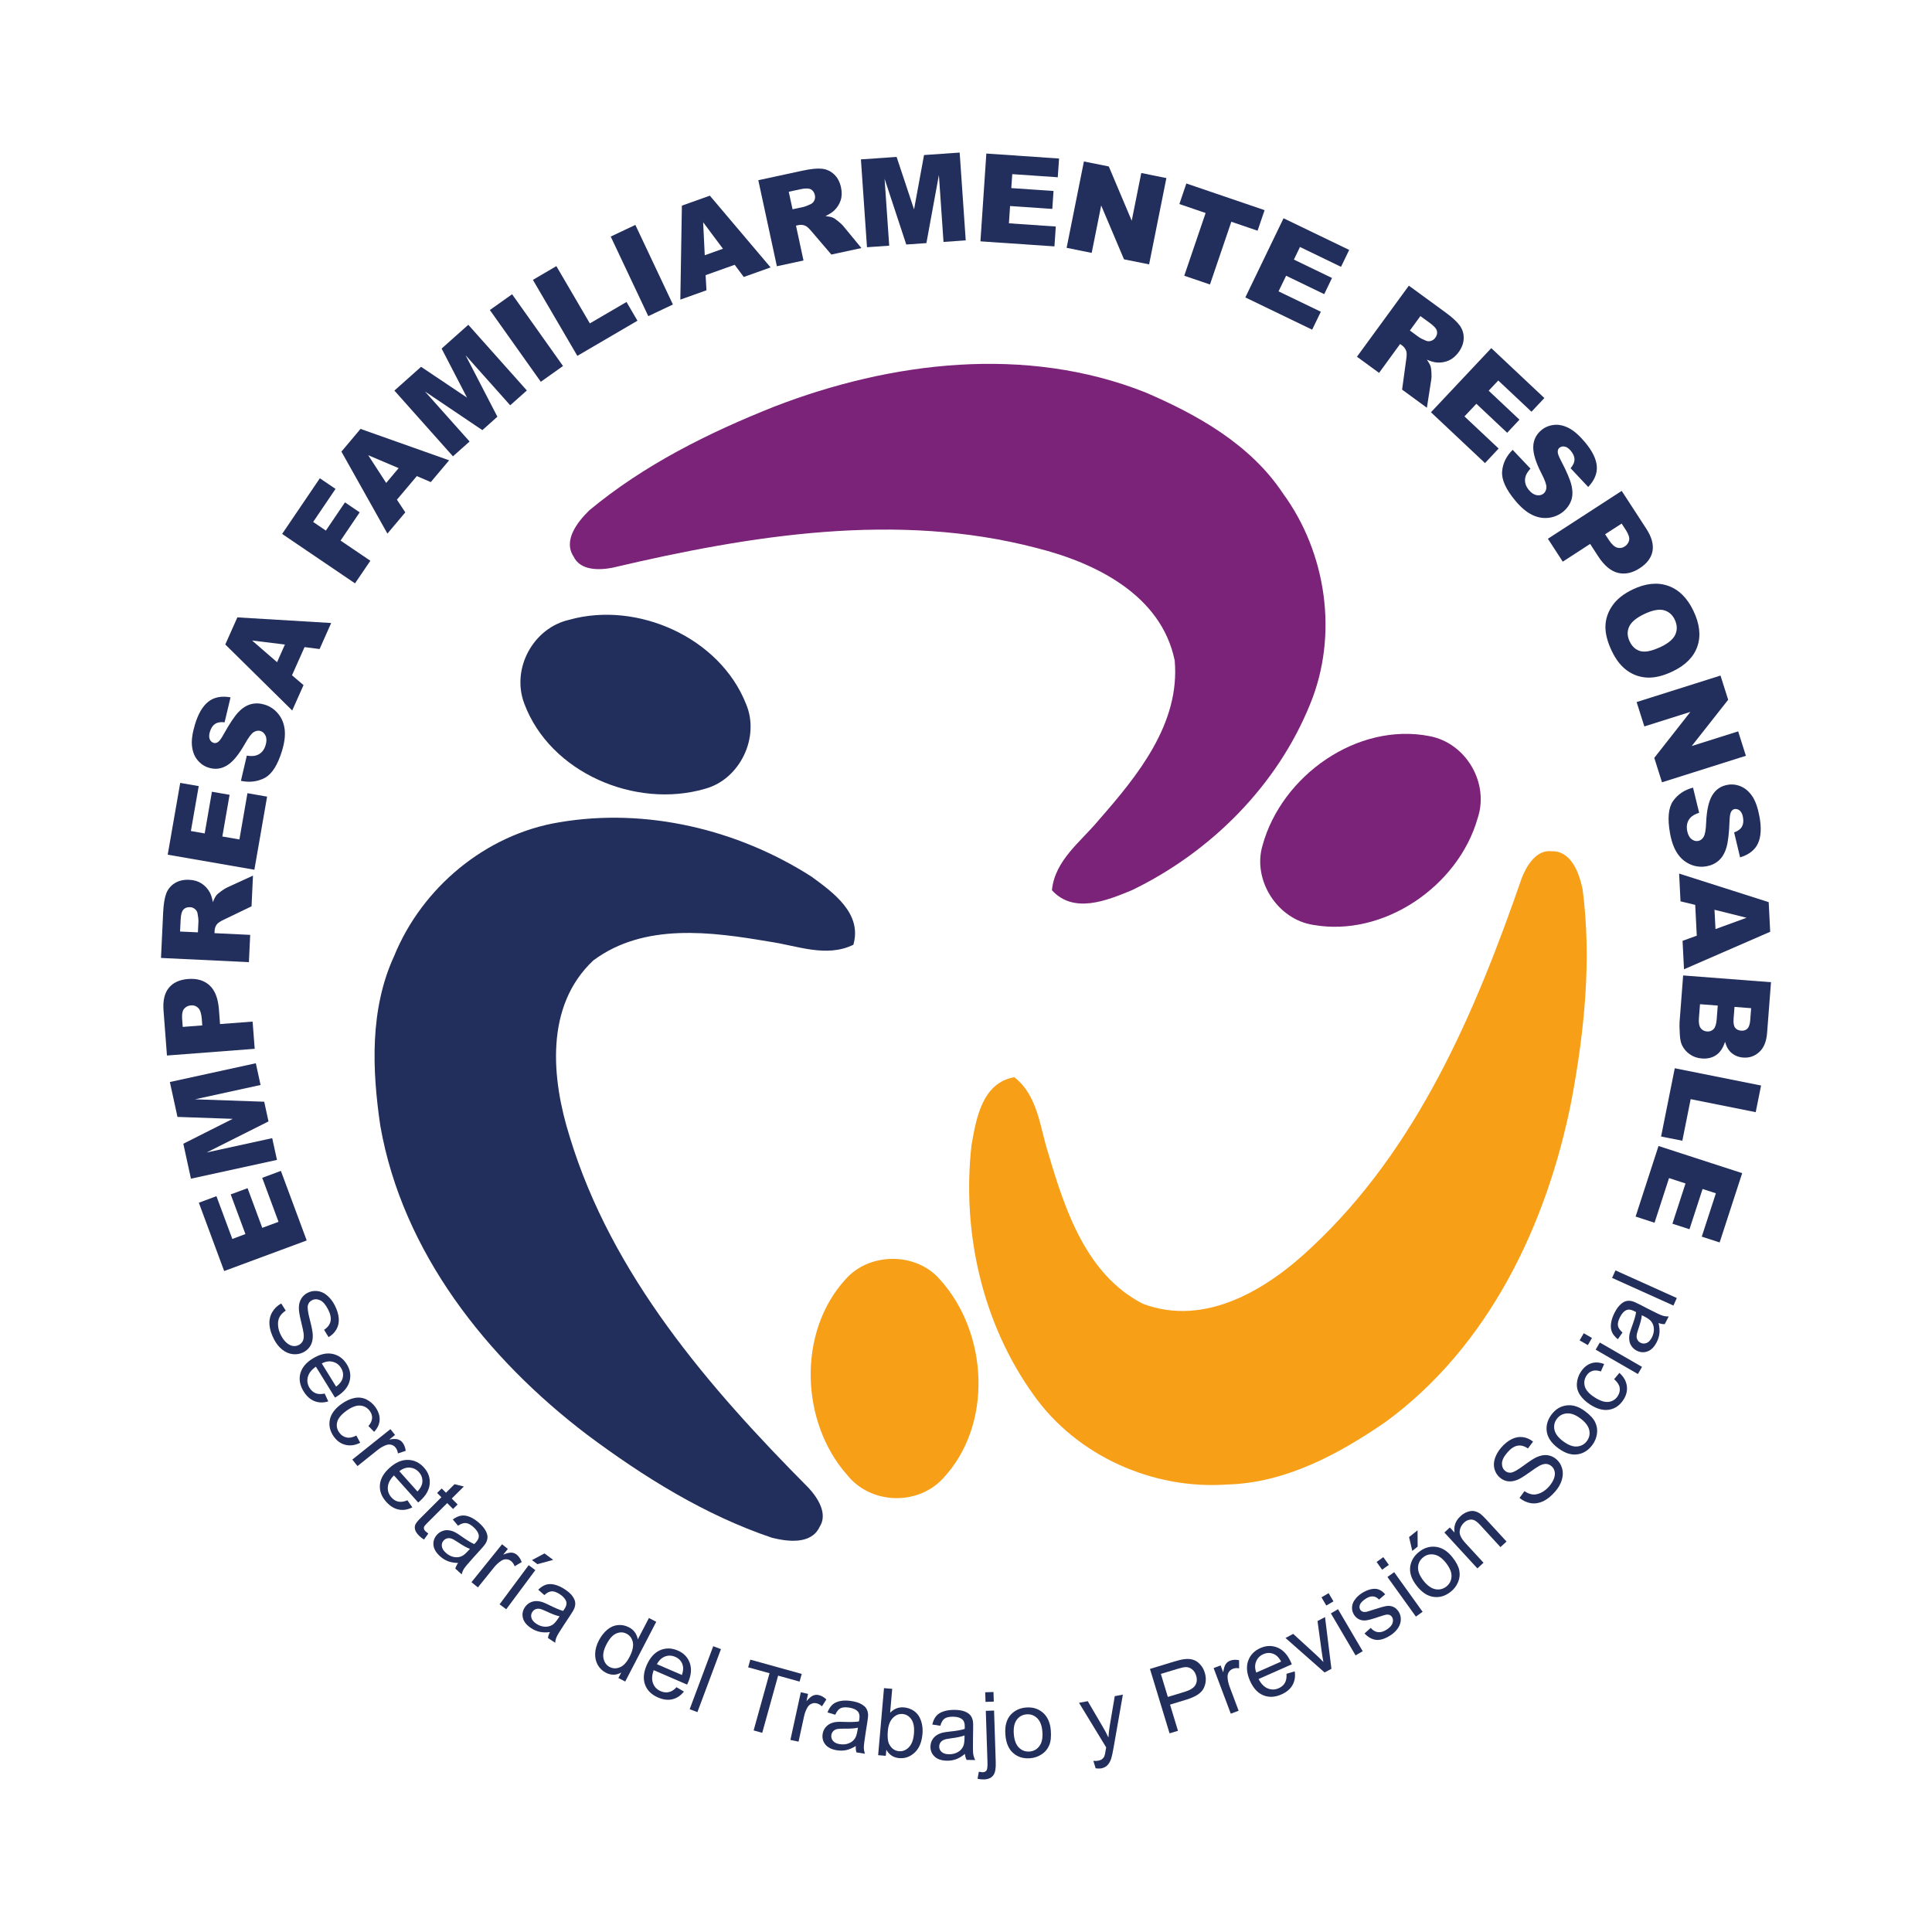 <?xml version="1.0" encoding="utf-8"?>
<!-- Generator: Adobe Illustrator 23.0.0, SVG Export Plug-In . SVG Version: 6.00 Build 0)  -->
<svg version="1.1" id="Capa_2" xmlns="http://www.w3.org/2000/svg" xmlns:xlink="http://www.w3.org/1999/xlink" x="0px" y="0px"
	 viewBox="0 0 360 360" style="enable-background:new 0 0 360 360;" xml:space="preserve">
<style type="text/css">
	.st0{fill:#222E5B;}
	.st1{fill:#7B2279;}
	.st2{fill:#F69F17;}
</style>
<g>
	<g>
		<g>
			<path class="st0" d="M106.1,115.48c12.61-3.53,28.03,3.29,32.92,15.71c2.63,6.22-1.17,14.07-7.69,15.8
				c-12.91,3.76-28.82-2.98-33.63-15.87C95.22,124.63,99.33,117,106.1,115.48z"/>
			<g>
				<path class="st0" d="M104.23,153.22c16.16-2.75,33.2,1.32,46.94,10.1c4.1,2.98,9.53,6.9,7.84,12.72
					c-5.05,2.47-10.5,0.15-15.66-0.58c-10.86-1.85-23.31-3.54-32.78,3.49c-9.08,8.5-7.82,22.06-4.41,32.88
					c7.82,25.73,25.88,46.67,44.51,65.42c1.71,1.85,3.64,4.82,2.05,7.26c-1.54,3.33-5.95,2.76-8.87,2.03
					c-12.54-4.23-23.93-11.35-34.49-19.23c-18.63-14.19-34.35-33.95-38.49-57.51c-1.55-10.5-1.98-21.77,2.57-31.65
					C78.64,165.38,90.52,155.46,104.23,153.22z"/>
			</g>
		</g>
		<g>
			<path class="st1" d="M275.32,152.52c-3.6,12.59-17.48,22.15-30.62,19.82c-6.68-1.02-11.37-8.37-9.44-14.83
				c3.56-12.96,17.63-22.99,31.13-20.34C273.22,138.47,277.56,145.96,275.32,152.52z"/>
			<path class="st1" d="M244.14,131.16c-6.12,15.2-18.51,27.59-33.19,34.7c-4.68,1.93-10.87,4.5-14.94,0.02
				c0.55-5.6,5.37-9.02,8.69-13.03c7.26-8.29,15.22-18,14.19-29.76c-2.49-12.19-14.7-18.21-25.7-20.97
				c-26.02-6.82-53.32-2.39-79.04,3.66c-2.47,0.49-6.01,0.57-7.26-2.06c-2.03-3.05,0.77-6.52,2.91-8.62
				c10.18-8.47,22.2-14.45,34.44-19.32c21.84-8.45,46.91-11.48,69.15-2.68c9.75,4.18,19.59,9.71,25.62,18.77
				C247.19,103,249.41,118.32,244.14,131.16z"/>
		</g>
		<g>
			<path class="st2" d="M157.9,274.89c-8.72-9.77-9.38-26.61-0.38-36.47c4.43-5.1,13.15-5.14,17.58-0.05
				c9.06,9.94,10.01,27.19,0.55,37.18C170.9,280.62,162.25,280.29,157.9,274.89z"/>
			<path class="st2" d="M192.62,259.96c-9.58-13.3-13.43-30.39-11.59-46.6c0.87-4.99,2-11.59,7.97-12.64
				c4.44,3.45,4.75,9.36,6.37,14.31c3.12,10.56,7.08,22.49,17.56,27.9c11.63,4.41,23.24-2.69,31.46-10.51
				c19.67-18.34,30.52-43.79,39.15-68.76c0.9-2.35,2.73-5.39,5.62-5.04c3.67-0.08,5.1,4.13,5.73,7.06
				c1.72,13.13,0.35,26.48-2.08,39.44c-4.54,22.98-15.37,45.78-34.69,59.88c-8.74,6.01-18.68,11.36-29.55,11.62
				C214.79,277.58,200.66,271.28,192.62,259.96z"/>
		</g>
	</g>
	<g>
		<g>
			<path class="st0" d="M41.77,236.84l-4.72-12.73l3.28-1.22l2.96,7.97l2.44-0.91l-2.74-7.39l3.14-1.16l2.74,7.39l3.03-1.12
				l-3.04-8.2l3.48-1.29l4.81,12.96L41.77,236.84z"/>
			<path class="st0" d="M35.58,219.63l-1.42-6.51l9.2-4.64l-10.29-0.36l-1.42-6.5l16.02-3.5l0.88,4.05l-12.22,2.67l12.9,0.45
				l0.8,3.67l-11.53,5.79l12.22-2.67l0.89,4.05L35.58,219.63z"/>
			<path class="st0" d="M31.11,196.68l-0.64-8.4c-0.14-1.83,0.19-3.23,0.99-4.21c0.8-0.98,2-1.53,3.61-1.65
				c1.65-0.13,2.98,0.27,3.98,1.19c1,0.92,1.58,2.4,1.74,4.44l0.21,2.77l6.07-0.46l0.39,5.07L31.11,196.68z M37.69,191.07
				l-0.09-1.24c-0.08-0.97-0.3-1.65-0.66-2.01c-0.37-0.37-0.82-0.53-1.34-0.49c-0.51,0.04-0.93,0.24-1.27,0.61
				c-0.33,0.37-0.46,1.03-0.39,1.97l0.11,1.44L37.69,191.07z"/>
			<path class="st0" d="M46.38,179.28L30,178.5l0.4-8.43c0.07-1.56,0.27-2.75,0.57-3.57c0.31-0.81,0.84-1.46,1.59-1.93
				c0.75-0.47,1.65-0.68,2.69-0.63c0.91,0.04,1.68,0.27,2.32,0.69c0.64,0.42,1.15,0.98,1.53,1.67c0.24,0.44,0.43,1.05,0.56,1.81
				c0.23-0.59,0.45-1.02,0.67-1.29c0.14-0.18,0.44-0.44,0.9-0.77c0.46-0.33,0.81-0.55,1.05-0.66l4.86-2.23l-0.27,5.72l-5.13,2.47
				c-0.66,0.31-1.1,0.6-1.31,0.86c-0.27,0.35-0.42,0.76-0.44,1.22l-0.02,0.45l6.65,0.32L46.38,179.28z M36.88,173.73l0.1-2.13
				c0.01-0.23-0.04-0.68-0.16-1.35c-0.05-0.34-0.21-0.62-0.48-0.85c-0.27-0.23-0.58-0.35-0.93-0.36c-0.53-0.02-0.94,0.12-1.24,0.45
				c-0.3,0.32-0.47,0.94-0.51,1.87l-0.11,2.22L36.88,173.73z"/>
			<path class="st0" d="M31.25,159.26l2.33-13.38l3.45,0.6l-1.46,8.37l2.57,0.45l1.35-7.77l3.29,0.57l-1.35,7.77l3.18,0.55l1.5-8.62
				l3.66,0.64l-2.37,13.62L31.25,159.26z"/>
			<path class="st0" d="M44.89,145.5l1.1-4.7c0.78,0.13,1.41,0.1,1.9-0.09c0.79-0.31,1.32-0.92,1.6-1.85c0.21-0.69,0.21-1.27,0-1.75
				c-0.21-0.47-0.53-0.77-0.96-0.9c-0.41-0.12-0.83-0.05-1.25,0.21c-0.43,0.26-0.98,1-1.66,2.21c-1.12,1.98-2.21,3.31-3.28,3.97
				c-1.07,0.67-2.22,0.83-3.44,0.45c-0.81-0.24-1.5-0.71-2.07-1.39c-0.58-0.68-0.93-1.56-1.05-2.62c-0.13-1.06,0.06-2.41,0.55-4.05
				c0.61-2.01,1.44-3.42,2.5-4.25c1.06-0.83,2.44-1.1,4.13-0.8l-1.11,4.65c-0.74-0.09-1.33,0.01-1.77,0.3
				c-0.44,0.29-0.76,0.78-0.97,1.47c-0.17,0.56-0.18,1.02-0.03,1.38c0.15,0.36,0.4,0.59,0.74,0.69c0.25,0.08,0.51,0.03,0.78-0.15
				c0.28-0.17,0.63-0.65,1.07-1.45c1.1-1.98,2.02-3.36,2.76-4.14c0.75-0.78,1.53-1.27,2.34-1.48c0.82-0.21,1.66-0.18,2.51,0.08
				c1.01,0.3,1.85,0.86,2.53,1.68c0.68,0.81,1.09,1.79,1.23,2.92c0.14,1.13-0.02,2.46-0.48,3.98c-0.81,2.67-1.88,4.36-3.22,5.08
				C48,145.65,46.52,145.84,44.89,145.5z"/>
			<path class="st0" d="M56.75,120.58l-2.34,5.25l2.15,1.83l-2.11,4.73l-12.47-12.3l2.25-5.05l17.48,1.05l-2.16,4.85L56.75,120.58z
				 M53.09,120.1l-6.12-0.75l4.66,4.04L53.09,120.1z"/>
			<path class="st0" d="M52.57,99.49l7.03-10.37l2.92,1.98l-4.17,6.16l2.37,1.61l3.56-5.26l2.74,1.86l-3.56,5.26l5.55,3.76
				l-2.86,4.21L52.57,99.49z"/>
			<path class="st0" d="M77.67,88.71l-3.71,4.4l1.56,2.36l-3.33,3.96l-8.57-15.28l3.56-4.23l16.51,5.85l-3.42,4.06L77.67,88.71z
				 M74.28,87.23l-5.67-2.41l3.35,5.17L74.28,87.23z"/>
			<path class="st0" d="M73.49,72.78l4.97-4.43l8.56,5.74l-4.73-9.14l4.97-4.43l10.91,12.24l-3.1,2.76l-8.32-9.33l5.93,11.46
				l-2.8,2.5l-10.7-7.21l8.32,9.33l-3.1,2.76L73.49,72.78z"/>
			<path class="st0" d="M91.28,57.77l4.14-2.94l9.49,13.37l-4.14,2.94L91.28,57.77z"/>
			<path class="st0" d="M99.3,52.15l4.37-2.56l6.24,10.67l6.83-3.99l2.04,3.49l-11.2,6.55L99.3,52.15z"/>
			<path class="st0" d="M113.8,44.08l4.59-2.17l7,14.83l-4.59,2.17L113.8,44.08z"/>
			<path class="st0" d="M136.9,49.34l-5.42,1.93l0.16,2.82l-4.87,1.74l0.29-17.51l5.21-1.86l11.32,13.37l-5,1.78L136.9,49.34z
				 M134.71,46.35l-3.69-4.94l0.3,6.15L134.71,46.35z"/>
			<path class="st0" d="M144.76,49.61l-3.46-16.03l8.25-1.78c1.53-0.33,2.73-0.45,3.59-0.36c0.87,0.09,1.62,0.43,2.27,1.04
				c0.65,0.6,1.08,1.42,1.3,2.44c0.19,0.89,0.17,1.7-0.07,2.42c-0.24,0.73-0.65,1.36-1.23,1.91c-0.37,0.35-0.9,0.68-1.6,1.01
				c0.63,0.07,1.1,0.17,1.42,0.31c0.21,0.09,0.53,0.32,0.97,0.67c0.44,0.36,0.74,0.64,0.91,0.85l3.4,4.13l-5.6,1.21l-3.7-4.33
				c-0.47-0.56-0.86-0.91-1.16-1.04c-0.41-0.17-0.84-0.21-1.29-0.11l-0.44,0.09l1.4,6.5L144.76,49.61z M147.68,39l2.09-0.45
				c0.23-0.05,0.65-0.22,1.26-0.5c0.31-0.14,0.55-0.36,0.7-0.68c0.15-0.31,0.19-0.65,0.11-1c-0.11-0.52-0.36-0.88-0.75-1.09
				c-0.39-0.21-1.03-0.21-1.94-0.02l-2.18,0.47L147.68,39z"/>
			<path class="st0" d="M160.42,29.7l6.65-0.46l3.25,9.78l1.86-10.13l6.64-0.46l1.13,16.36l-4.14,0.29l-0.86-12.47l-2.33,12.69
				l-3.75,0.26l-4.04-12.25l0.86,12.47l-4.14,0.29L160.42,29.7z"/>
			<path class="st0" d="M183.79,28.61l13.55,0.93l-0.24,3.49l-8.48-0.58l-0.18,2.6l7.87,0.54l-0.23,3.34l-7.87-0.54L188,41.61
				l8.73,0.6l-0.25,3.7l-13.79-0.94L183.79,28.61z"/>
			<path class="st0" d="M201.97,30.09l4.64,0.93l4.27,10.11l1.78-8.89l4.68,0.94l-3.22,16.08l-4.68-0.94l-4.25-10.03l-1.77,8.83
				l-4.67-0.94L201.97,30.09z"/>
			<path class="st0" d="M221.06,34.19l14.58,4.97l-1.31,3.83l-4.89-1.67l-3.98,11.69l-4.79-1.63l3.98-11.69l-4.89-1.67L221.06,34.19
				z"/>
			<path class="st0" d="M239.17,40.67l12.23,5.9l-1.52,3.15l-7.65-3.7l-1.13,2.35l7.1,3.43l-1.45,3.01l-7.1-3.43l-1.41,2.91
				l7.88,3.8l-1.62,3.34l-12.45-6.01L239.17,40.67z"/>
			<path class="st0" d="M252.85,66.47l9.67-13.24l6.82,4.98c1.26,0.92,2.15,1.74,2.66,2.44c0.51,0.71,0.76,1.5,0.74,2.39
				c-0.02,0.89-0.34,1.75-0.95,2.59c-0.54,0.73-1.16,1.25-1.86,1.56c-0.7,0.3-1.45,0.42-2.24,0.35c-0.5-0.04-1.11-0.22-1.82-0.52
				c0.37,0.52,0.6,0.94,0.71,1.27c0.07,0.22,0.12,0.61,0.15,1.17c0.03,0.56,0.02,0.98-0.03,1.24l-0.82,5.28l-4.62-3.38l0.77-5.64
				c0.11-0.73,0.11-1.25,0-1.56c-0.15-0.42-0.41-0.77-0.78-1.04l-0.36-0.26l-3.92,5.38L252.85,66.47z M262.71,61.59l1.72,1.26
				c0.19,0.14,0.59,0.34,1.22,0.61c0.31,0.14,0.63,0.17,0.97,0.07c0.33-0.1,0.61-0.29,0.82-0.58c0.31-0.43,0.42-0.85,0.31-1.28
				c-0.1-0.43-0.53-0.91-1.28-1.46l-1.8-1.31L262.71,61.59z"/>
			<path class="st0" d="M277.88,64.87l9.89,9.3l-2.4,2.55l-6.19-5.82l-1.79,1.9l5.74,5.4l-2.29,2.44l-5.74-5.4l-2.22,2.35l6.37,5.99
				l-2.54,2.71l-10.07-9.47L277.88,64.87z"/>
			<path class="st0" d="M281.86,83.82l3.32,3.5c-0.53,0.58-0.86,1.13-0.96,1.64c-0.17,0.83,0.05,1.61,0.67,2.35
				c0.46,0.56,0.95,0.87,1.46,0.96c0.51,0.08,0.94-0.02,1.28-0.31c0.33-0.27,0.5-0.66,0.52-1.16c0.02-0.5-0.29-1.37-0.93-2.6
				c-1.04-2.03-1.55-3.67-1.52-4.92c0.02-1.26,0.53-2.31,1.51-3.13c0.65-0.54,1.41-0.86,2.3-0.97c0.89-0.11,1.81,0.08,2.77,0.56
				c0.96,0.48,1.98,1.37,3.08,2.68c1.34,1.61,2.07,3.08,2.18,4.43c0.11,1.34-0.42,2.64-1.6,3.89l-3.28-3.49
				c0.48-0.57,0.73-1.12,0.72-1.65c0-0.53-0.23-1.06-0.69-1.61c-0.38-0.45-0.76-0.71-1.14-0.78c-0.38-0.07-0.71,0.01-0.99,0.24
				c-0.2,0.17-0.3,0.41-0.3,0.74c-0.01,0.32,0.2,0.89,0.63,1.69c1.05,2,1.7,3.53,1.94,4.58c0.24,1.05,0.22,1.97-0.05,2.77
				c-0.28,0.8-0.76,1.48-1.44,2.06c-0.81,0.67-1.74,1.07-2.79,1.2c-1.05,0.12-2.09-0.07-3.11-0.58c-1.02-0.51-2.04-1.37-3.06-2.59
				c-1.79-2.14-2.61-3.97-2.48-5.48C280.02,86.33,280.68,84.99,281.86,83.82z"/>
			<path class="st0" d="M302.18,91.47l4.59,7.06c1,1.54,1.38,2.93,1.15,4.17c-0.23,1.24-1.03,2.3-2.38,3.18
				c-1.39,0.9-2.74,1.19-4.07,0.86c-1.32-0.33-2.54-1.35-3.66-3.06l-1.51-2.33l-5.1,3.31l-2.77-4.27L302.18,91.47z M299.09,99.55
				l0.68,1.04c0.53,0.82,1.05,1.3,1.55,1.45c0.5,0.15,0.97,0.08,1.42-0.21c0.43-0.28,0.7-0.66,0.82-1.14
				c0.11-0.48-0.09-1.12-0.6-1.92l-0.79-1.21L299.09,99.55z"/>
			<path class="st0" d="M304.22,109.84c2.41-1.15,4.62-1.38,6.61-0.68c1.99,0.7,3.56,2.25,4.71,4.65c1.18,2.46,1.42,4.67,0.74,6.64
				c-0.68,1.96-2.22,3.52-4.6,4.65c-1.73,0.83-3.29,1.21-4.67,1.16c-1.39-0.05-2.65-0.48-3.79-1.29c-1.14-0.81-2.11-2.03-2.89-3.67
				c-0.8-1.67-1.19-3.18-1.18-4.52c0.01-1.35,0.42-2.64,1.25-3.87C301.21,111.7,302.49,110.67,304.22,109.84z M306.38,114.42
				c-1.49,0.71-2.43,1.5-2.82,2.37c-0.39,0.87-0.35,1.78,0.1,2.73c0.47,0.98,1.15,1.59,2.05,1.82c0.9,0.23,2.17-0.05,3.83-0.84
				c1.39-0.67,2.27-1.43,2.65-2.3c0.37-0.87,0.33-1.78-0.13-2.75c-0.44-0.92-1.12-1.5-2.04-1.75
				C309.1,113.47,307.89,113.7,306.38,114.42z"/>
			<path class="st0" d="M320.59,125.88l1.43,4.51l-6.79,8.62l8.65-2.73l1.44,4.55l-15.63,4.94l-1.44-4.55l6.73-8.57l-8.58,2.71
				l-1.44-4.54L320.59,125.88z"/>
			<path class="st0" d="M315.47,146.76l1.14,4.69c-0.75,0.24-1.3,0.55-1.65,0.94c-0.56,0.63-0.76,1.42-0.59,2.38
				c0.13,0.71,0.39,1.23,0.79,1.56c0.4,0.33,0.82,0.45,1.26,0.37c0.42-0.07,0.76-0.32,1.02-0.75c0.27-0.43,0.43-1.33,0.48-2.72
				c0.1-2.27,0.48-3.95,1.13-5.03c0.65-1.08,1.6-1.74,2.87-1.96c0.83-0.15,1.66-0.05,2.48,0.3c0.82,0.35,1.53,0.97,2.13,1.86
				c0.59,0.89,1.04,2.18,1.34,3.86c0.37,2.06,0.26,3.7-0.31,4.92c-0.57,1.22-1.68,2.08-3.32,2.58l-1.11-4.65
				c0.71-0.25,1.19-0.61,1.45-1.07c0.26-0.46,0.33-1.04,0.2-1.75c-0.1-0.58-0.3-1-0.6-1.25c-0.3-0.25-0.62-0.34-0.98-0.28
				c-0.26,0.05-0.47,0.21-0.63,0.49c-0.17,0.27-0.27,0.87-0.3,1.78c-0.08,2.26-0.28,3.91-0.59,4.94c-0.31,1.03-0.79,1.82-1.42,2.38
				c-0.64,0.56-1.39,0.91-2.28,1.07c-1.03,0.18-2.04,0.07-3.01-0.35c-0.98-0.42-1.78-1.1-2.42-2.05c-0.63-0.95-1.09-2.2-1.37-3.77
				c-0.49-2.75-0.3-4.74,0.57-5.99C312.63,148.02,313.86,147.19,315.47,146.76z"/>
			<path class="st0" d="M316.17,174.35l-0.29-5.74l-2.74-0.66l-0.26-5.17l16.69,5.32l0.28,5.52l-16.06,6.99l-0.27-5.3L316.17,174.35
				z M319.66,173.12l5.79-2.11l-5.98-1.49L319.66,173.12z"/>
			<path class="st0" d="M330,183.02l-0.73,9.46c-0.12,1.58-0.6,2.76-1.45,3.54c-0.85,0.78-1.84,1.13-3,1.04
				c-0.97-0.07-1.77-0.44-2.42-1.09c-0.43-0.44-0.75-1.05-0.96-1.85c-0.37,1.15-0.92,1.98-1.66,2.48c-0.73,0.5-1.62,0.71-2.66,0.63
				c-0.85-0.06-1.59-0.32-2.24-0.77c-0.65-0.45-1.14-1.03-1.48-1.74c-0.21-0.44-0.34-1.1-0.39-1.96c-0.06-1.15-0.08-1.91-0.05-2.28
				l0.67-8.72L330,183.02z M316.77,187.12l-0.2,2.58c-0.07,0.87,0.04,1.49,0.32,1.87c0.28,0.38,0.68,0.59,1.2,0.63
				c0.48,0.04,0.88-0.11,1.21-0.44c0.32-0.33,0.51-0.94,0.58-1.82l0.2-2.57L316.77,187.12z M323.2,187.62l-0.17,2.2
				c-0.06,0.79,0.03,1.35,0.28,1.68c0.25,0.33,0.63,0.51,1.14,0.55c0.48,0.04,0.86-0.09,1.15-0.38c0.29-0.29,0.47-0.81,0.53-1.58
				l0.17-2.23L323.2,187.62z"/>
			<path class="st0" d="M328.15,202.27l-1,4.97l-12.12-2.43l-1.55,7.75l-3.96-0.79l2.55-12.72L328.15,202.27z"/>
			<path class="st0" d="M324.63,218.6l-4.2,12.91l-3.33-1.08l2.63-8.08l-2.48-0.8l-2.44,7.5l-3.18-1.03l2.44-7.5l-3.07-1l-2.7,8.32
				l-3.53-1.15l4.27-13.15L324.63,218.6z"/>
		</g>
		<g>
			<path class="st0" d="M52.4,242.88l0.84,1.33c-0.52,0.35-0.9,0.74-1.14,1.17c-0.23,0.42-0.33,0.95-0.29,1.57
				c0.04,0.62,0.22,1.25,0.55,1.88c0.29,0.56,0.63,1.02,1.02,1.36c0.39,0.34,0.78,0.55,1.18,0.61c0.4,0.06,0.77,0,1.12-0.18
				c0.35-0.18,0.6-0.44,0.76-0.78c0.16-0.34,0.2-0.78,0.14-1.34c-0.04-0.36-0.2-1.11-0.48-2.26c-0.28-1.15-0.42-1.99-0.41-2.51
				c0-0.68,0.15-1.25,0.43-1.72c0.28-0.47,0.67-0.84,1.19-1.11c0.56-0.29,1.17-0.4,1.82-0.33c0.65,0.07,1.27,0.34,1.83,0.83
				c0.57,0.48,1.05,1.1,1.43,1.85c0.42,0.83,0.67,1.62,0.73,2.39c0.06,0.77-0.08,1.46-0.43,2.06c-0.34,0.61-0.83,1.09-1.47,1.45
				l-0.83-1.36c0.67-0.44,1.07-0.97,1.2-1.59c0.13-0.62-0.02-1.36-0.46-2.22c-0.46-0.89-0.96-1.46-1.49-1.7
				c-0.54-0.24-1.04-0.24-1.5,0c-0.4,0.2-0.66,0.52-0.77,0.94c-0.11,0.42,0,1.29,0.35,2.63c0.35,1.34,0.53,2.28,0.56,2.83
				c0.04,0.8-0.1,1.48-0.4,2.02c-0.3,0.55-0.75,0.97-1.35,1.28c-0.59,0.3-1.24,0.42-1.94,0.35c-0.7-0.07-1.36-0.35-1.98-0.83
				c-0.62-0.49-1.13-1.13-1.54-1.92c-0.52-1.01-0.81-1.93-0.86-2.76c-0.06-0.83,0.11-1.6,0.5-2.29
				C51.1,243.84,51.67,243.29,52.4,242.88z"/>
			<path class="st0" d="M60.5,259.67l0.67,1.46c-0.92,0.28-1.78,0.26-2.57-0.05c-0.79-0.31-1.47-0.91-2.02-1.81
				c-0.7-1.13-0.9-2.24-0.62-3.33c0.29-1.09,1.06-2.03,2.32-2.8c1.3-0.8,2.52-1.09,3.65-0.87c1.13,0.23,2.03,0.87,2.69,1.94
				c0.64,1.03,0.81,2.09,0.51,3.18c-0.3,1.09-1.09,2.03-2.36,2.82c-0.08,0.05-0.2,0.12-0.35,0.21l-3.56-5.76
				c-0.82,0.57-1.32,1.21-1.5,1.92c-0.18,0.71-0.08,1.39,0.32,2.03c0.3,0.48,0.68,0.81,1.14,1
				C59.26,259.79,59.83,259.81,60.5,259.67z M59.96,254.06l2.67,4.32c0.61-0.46,1-0.93,1.16-1.4c0.25-0.73,0.17-1.43-0.25-2.09
				c-0.37-0.6-0.88-0.98-1.54-1.14C61.34,253.58,60.66,253.69,59.96,254.06z"/>
			<path class="st0" d="M66.4,267.49l0.72,1.35c-0.95,0.47-1.86,0.6-2.73,0.39c-0.88-0.21-1.6-0.72-2.18-1.53
				c-0.72-1.01-0.97-2.06-0.75-3.15c0.22-1.09,0.95-2.07,2.18-2.95c0.8-0.57,1.59-0.94,2.38-1.1c0.79-0.16,1.52-0.08,2.21,0.24
				c0.68,0.33,1.25,0.81,1.71,1.44c0.57,0.8,0.84,1.6,0.8,2.4c-0.04,0.8-0.38,1.54-1.03,2.22l-1.06-1.08
				c0.41-0.47,0.64-0.94,0.68-1.42c0.04-0.47-0.09-0.92-0.39-1.34c-0.45-0.63-1.04-0.98-1.78-1.05c-0.73-0.07-1.59,0.24-2.57,0.94
				c-0.99,0.71-1.58,1.42-1.76,2.12c-0.18,0.7-0.05,1.36,0.39,1.97c0.35,0.49,0.8,0.79,1.33,0.91
				C65.09,267.97,65.71,267.85,66.4,267.49z"/>
			<path class="st0" d="M65.65,271.97l7.1-5.67l0.86,1.08l-1.08,0.86c0.72-0.13,1.26-0.14,1.61-0.03c0.35,0.11,0.63,0.3,0.86,0.58
				c0.32,0.41,0.52,0.92,0.6,1.55l-1.45,0.48c-0.06-0.43-0.21-0.8-0.44-1.09c-0.21-0.26-0.48-0.44-0.8-0.52
				c-0.33-0.08-0.66-0.06-1.02,0.08c-0.53,0.21-1.06,0.51-1.56,0.92l-3.72,2.97L65.65,271.97z"/>
			<path class="st0" d="M75.92,279.56l0.91,1.32c-0.86,0.43-1.71,0.57-2.54,0.4c-0.83-0.16-1.6-0.64-2.31-1.42
				c-0.89-0.99-1.28-2.05-1.19-3.17c0.09-1.13,0.69-2.18,1.79-3.17c1.14-1.02,2.28-1.52,3.44-1.49c1.15,0.02,2.15,0.5,2.99,1.44
				c0.81,0.9,1.16,1.92,1.06,3.04c-0.1,1.13-0.71,2.19-1.83,3.19c-0.07,0.06-0.17,0.15-0.31,0.27l-4.52-5.05
				c-0.71,0.71-1.09,1.43-1.14,2.16c-0.06,0.73,0.17,1.38,0.67,1.95c0.38,0.42,0.81,0.68,1.3,0.78
				C74.72,279.9,75.28,279.82,75.92,279.56z M74.41,274.14l3.38,3.78c0.52-0.56,0.82-1.09,0.89-1.58c0.11-0.76-0.09-1.43-0.61-2.01
				c-0.47-0.53-1.04-0.81-1.72-0.86C75.68,273.42,75.03,273.65,74.41,274.14z"/>
			<path class="st0" d="M79.81,285.76l-0.81,1.12c-0.37-0.24-0.68-0.49-0.92-0.73c-0.39-0.4-0.64-0.77-0.73-1.11
				c-0.09-0.34-0.08-0.66,0.04-0.95c0.12-0.29,0.5-0.76,1.16-1.41l3.7-3.69l-0.8-0.8l0.85-0.84l0.8,0.8l1.59-1.59l1.74,0.43
				l-2.25,2.24l1.09,1.1l-0.85,0.85l-1.09-1.1l-3.76,3.75c-0.31,0.31-0.49,0.53-0.54,0.66c-0.05,0.13-0.06,0.26-0.03,0.4
				c0.03,0.14,0.13,0.29,0.29,0.45C79.42,285.44,79.59,285.59,79.81,285.76z"/>
			<path class="st0" d="M85.36,291.24c-0.75-0.02-1.38-0.14-1.91-0.34c-0.53-0.21-1.01-0.51-1.46-0.92
				c-0.74-0.67-1.15-1.36-1.22-2.08c-0.07-0.72,0.15-1.36,0.66-1.93c0.3-0.33,0.65-0.56,1.04-0.7c0.4-0.14,0.79-0.18,1.18-0.12
				c0.39,0.05,0.78,0.18,1.16,0.37c0.28,0.14,0.67,0.39,1.17,0.75c1.02,0.72,1.82,1.21,2.39,1.45c0.15-0.15,0.24-0.25,0.28-0.29
				c0.42-0.47,0.61-0.89,0.57-1.28c-0.06-0.52-0.38-1.04-0.95-1.56c-0.54-0.49-1.02-0.75-1.45-0.79c-0.43-0.04-0.92,0.12-1.47,0.49
				l-0.98-1.16c0.53-0.39,1.05-0.62,1.55-0.71c0.5-0.08,1.04-0.01,1.62,0.23c0.58,0.24,1.17,0.62,1.75,1.14
				c0.58,0.52,0.98,1.01,1.22,1.47c0.24,0.46,0.35,0.87,0.33,1.23c-0.02,0.36-0.13,0.72-0.35,1.1c-0.14,0.23-0.44,0.6-0.89,1.1
				l-1.38,1.52c-0.96,1.06-1.54,1.76-1.75,2.08c-0.21,0.33-0.35,0.68-0.44,1.07l-1.19-1.08C84.94,291.94,85.11,291.59,85.36,291.24z
				 M87.57,288.61c-0.57-0.2-1.32-0.62-2.26-1.25c-0.53-0.36-0.93-0.58-1.2-0.67c-0.27-0.09-0.53-0.1-0.79-0.04
				c-0.25,0.07-0.47,0.2-0.65,0.4c-0.28,0.3-0.39,0.66-0.34,1.07c0.05,0.41,0.29,0.82,0.74,1.22c0.44,0.4,0.92,0.65,1.43,0.77
				c0.52,0.12,1.01,0.08,1.47-0.11c0.36-0.15,0.76-0.47,1.22-0.98L87.57,288.61z"/>
			<path class="st0" d="M87.85,294.82l5.7-7.07l1.08,0.87l-0.86,1.07c0.68-0.28,1.2-0.41,1.56-0.38c0.36,0.03,0.68,0.15,0.96,0.38
				c0.4,0.33,0.71,0.79,0.92,1.38l-1.31,0.78c-0.15-0.41-0.38-0.73-0.67-0.97c-0.26-0.21-0.56-0.32-0.9-0.33
				c-0.34-0.01-0.66,0.09-0.97,0.3c-0.48,0.32-0.92,0.73-1.33,1.24l-2.98,3.7L87.85,294.82z"/>
			<path class="st0" d="M93.09,298.94l5.42-7.29l1.24,0.92l-5.42,7.29L93.09,298.94z M99.12,290.7l2.34-1.24l1.62,1.2l-2.94,0.8
				L99.12,290.7z"/>
			<path class="st0" d="M102.47,304.12c-0.74,0.09-1.39,0.07-1.94-0.06c-0.55-0.13-1.08-0.35-1.58-0.69
				c-0.83-0.55-1.34-1.18-1.51-1.88c-0.18-0.7-0.06-1.37,0.36-2c0.25-0.37,0.56-0.65,0.93-0.85c0.37-0.19,0.76-0.29,1.15-0.3
				c0.4,0,0.8,0.06,1.2,0.19c0.3,0.1,0.72,0.29,1.27,0.56c1.12,0.56,1.98,0.92,2.58,1.08c0.12-0.17,0.2-0.28,0.23-0.33
				c0.35-0.52,0.47-0.97,0.37-1.34c-0.14-0.51-0.53-0.98-1.17-1.41c-0.6-0.4-1.12-0.59-1.55-0.57c-0.43,0.02-0.89,0.25-1.38,0.7
				l-1.14-1c0.47-0.46,0.95-0.77,1.43-0.93c0.48-0.16,1.03-0.16,1.64-0.01c0.61,0.15,1.24,0.44,1.89,0.87
				c0.65,0.43,1.12,0.85,1.42,1.27c0.3,0.42,0.47,0.81,0.51,1.17c0.04,0.36-0.02,0.74-0.18,1.14c-0.1,0.25-0.34,0.66-0.72,1.23
				l-1.13,1.71c-0.79,1.19-1.26,1.96-1.42,2.32c-0.16,0.35-0.25,0.73-0.28,1.12l-1.34-0.89
				C102.15,304.87,102.27,304.5,102.47,304.12z M104.27,301.18c-0.59-0.12-1.4-0.42-2.42-0.91c-0.58-0.27-1.01-0.44-1.29-0.49
				c-0.28-0.05-0.54-0.02-0.78,0.08c-0.24,0.1-0.43,0.27-0.58,0.49c-0.23,0.34-0.29,0.71-0.18,1.11c0.11,0.4,0.41,0.77,0.91,1.1
				c0.49,0.33,1,0.51,1.53,0.55c0.53,0.04,1.01-0.07,1.44-0.32c0.33-0.2,0.68-0.58,1.06-1.15L104.27,301.18z"/>
			<path class="st0" d="M115.23,312.67l0.53-1.02c-0.93,0.53-1.89,0.54-2.88,0.03c-0.64-0.33-1.14-0.82-1.5-1.45
				c-0.35-0.63-0.51-1.35-0.48-2.14c0.03-0.79,0.27-1.59,0.69-2.42c0.42-0.8,0.93-1.46,1.54-1.98c0.61-0.52,1.27-0.81,1.99-0.88
				c0.72-0.07,1.41,0.07,2.07,0.41c0.49,0.25,0.87,0.58,1.14,0.98c0.27,0.4,0.44,0.83,0.51,1.28l2.08-3.99l1.36,0.71l-5.78,11.13
				L115.23,312.67z M113.01,306.4c-0.54,1.03-0.72,1.92-0.55,2.65c0.17,0.74,0.55,1.26,1.14,1.57c0.6,0.31,1.23,0.33,1.9,0.06
				c0.67-0.27,1.27-0.91,1.79-1.91c0.57-1.1,0.78-2.02,0.63-2.76c-0.16-0.74-0.55-1.27-1.17-1.59c-0.61-0.32-1.24-0.33-1.91-0.05
				C114.17,304.66,113.56,305.33,113.01,306.4z"/>
			<path class="st0" d="M126.06,314.39l1.38,0.81c-0.6,0.75-1.31,1.23-2.14,1.43c-0.83,0.2-1.72,0.09-2.69-0.33
				c-1.22-0.53-2.02-1.32-2.41-2.38c-0.39-1.06-0.29-2.27,0.29-3.62c0.61-1.4,1.44-2.33,2.49-2.8c1.06-0.46,2.16-0.44,3.31,0.05
				c1.12,0.48,1.86,1.25,2.24,2.32c0.38,1.07,0.27,2.29-0.33,3.66c-0.04,0.08-0.09,0.21-0.17,0.37l-6.22-2.69
				c-0.34,0.94-0.39,1.75-0.13,2.44c0.26,0.69,0.73,1.18,1.43,1.48c0.52,0.22,1.02,0.28,1.5,0.17
				C125.11,315.21,125.59,314.9,126.06,314.39z M122.41,310.1l4.66,2.01c0.24-0.73,0.29-1.33,0.15-1.81
				c-0.21-0.74-0.68-1.26-1.4-1.57c-0.65-0.28-1.29-0.3-1.92-0.06C123.27,308.92,122.77,309.4,122.41,310.1z"/>
			<path class="st0" d="M128.51,318.49l4.39-11.74l1.44,0.54l-4.39,11.74L128.51,318.49z"/>
			<path class="st0" d="M140.43,322.44l2.96-10.66l-3.98-1.1l0.4-1.43l9.58,2.66l-0.4,1.43l-4-1.11l-2.96,10.66L140.43,322.44z"/>
			<path class="st0" d="M147.28,324.21l1.94-8.88l1.35,0.3l-0.29,1.35c0.48-0.55,0.89-0.9,1.23-1.04c0.34-0.14,0.68-0.17,1.03-0.09
				c0.51,0.11,0.99,0.38,1.44,0.82l-0.82,1.28c-0.32-0.3-0.67-0.49-1.03-0.57c-0.33-0.07-0.65-0.04-0.95,0.1
				c-0.31,0.14-0.55,0.37-0.74,0.7c-0.28,0.5-0.5,1.06-0.63,1.7l-1.01,4.65L147.28,324.21z"/>
			<path class="st0" d="M159.46,325.35c-0.64,0.39-1.24,0.64-1.79,0.76c-0.55,0.11-1.13,0.12-1.72,0.03
				c-0.99-0.16-1.71-0.52-2.16-1.08c-0.45-0.56-0.62-1.22-0.5-1.97c0.07-0.44,0.23-0.83,0.49-1.16c0.26-0.33,0.57-0.58,0.92-0.75
				c0.36-0.17,0.75-0.28,1.17-0.32c0.31-0.03,0.77-0.04,1.39-0.01c1.25,0.05,2.18,0.02,2.79-0.09c0.04-0.21,0.06-0.34,0.07-0.4
				c0.1-0.62,0.02-1.08-0.22-1.38c-0.33-0.41-0.88-0.67-1.65-0.79c-0.71-0.11-1.26-0.07-1.64,0.12c-0.38,0.2-0.7,0.6-0.97,1.21
				l-1.45-0.44c0.24-0.61,0.54-1.09,0.91-1.43c0.37-0.34,0.87-0.57,1.49-0.69c0.62-0.12,1.31-0.12,2.09,0.01
				c0.76,0.12,1.37,0.31,1.82,0.57c0.45,0.26,0.77,0.54,0.95,0.85c0.18,0.31,0.28,0.68,0.31,1.11c0.01,0.27-0.04,0.74-0.15,1.41
				l-0.32,2.03c-0.22,1.41-0.33,2.31-0.33,2.7c0.01,0.38,0.08,0.76,0.21,1.14l-1.59-0.25C159.48,326.17,159.44,325.78,159.46,325.35
				z M159.87,321.93c-0.59,0.14-1.45,0.2-2.57,0.18c-0.64-0.01-1.1,0.02-1.38,0.09c-0.28,0.07-0.5,0.2-0.68,0.4
				c-0.18,0.19-0.28,0.42-0.33,0.69c-0.06,0.41,0.04,0.77,0.3,1.09c0.26,0.32,0.69,0.53,1.28,0.62c0.59,0.09,1.13,0.05,1.62-0.14
				c0.5-0.18,0.89-0.48,1.17-0.89c0.22-0.32,0.38-0.81,0.49-1.48L159.87,321.93z"/>
			<path class="st0" d="M165.05,327.17l-1.42-0.12l1.09-12.49l1.53,0.13l-0.39,4.46c0.72-0.75,1.58-1.09,2.59-1
				c0.56,0.05,1.07,0.21,1.55,0.47c0.48,0.27,0.86,0.62,1.15,1.05c0.29,0.43,0.49,0.95,0.63,1.54c0.13,0.59,0.17,1.21,0.11,1.86
				c-0.13,1.55-0.62,2.72-1.46,3.5c-0.84,0.78-1.8,1.12-2.87,1.03c-1.07-0.09-1.87-0.61-2.4-1.56L165.05,327.17z M165.43,322.57
				c-0.09,1.09-0.01,1.88,0.24,2.39c0.41,0.83,1.03,1.28,1.86,1.35c0.67,0.06,1.28-0.18,1.81-0.72c0.54-0.54,0.86-1.39,0.96-2.54
				c0.1-1.18-0.06-2.07-0.48-2.68c-0.42-0.6-0.96-0.93-1.63-0.99c-0.67-0.06-1.28,0.18-1.81,0.72
				C165.84,320.65,165.52,321.47,165.43,322.57z"/>
			<path class="st0" d="M179.8,326.81c-0.58,0.48-1.13,0.81-1.66,1c-0.53,0.19-1.1,0.28-1.7,0.27c-1-0.02-1.76-0.27-2.29-0.77
				c-0.53-0.5-0.79-1.12-0.77-1.88c0.01-0.44,0.12-0.85,0.32-1.21c0.21-0.36,0.48-0.66,0.81-0.87c0.33-0.22,0.7-0.38,1.12-0.49
				c0.3-0.08,0.76-0.14,1.37-0.21c1.25-0.13,2.16-0.29,2.75-0.49c0.01-0.21,0.01-0.34,0.02-0.4c0.01-0.63-0.13-1.07-0.41-1.33
				c-0.39-0.35-0.97-0.54-1.74-0.55c-0.72-0.01-1.26,0.11-1.61,0.35c-0.35,0.25-0.61,0.69-0.79,1.34l-1.5-0.23
				c0.15-0.64,0.38-1.16,0.7-1.55c0.32-0.39,0.78-0.69,1.38-0.89c0.6-0.2,1.29-0.3,2.07-0.29c0.78,0.01,1.4,0.11,1.89,0.3
				c0.48,0.19,0.83,0.43,1.06,0.71c0.22,0.28,0.38,0.63,0.46,1.05c0.05,0.26,0.07,0.74,0.05,1.42l-0.03,2.05
				c-0.02,1.43-0.01,2.34,0.05,2.72c0.06,0.38,0.18,0.75,0.37,1.1l-1.61-0.03C179.94,327.61,179.84,327.24,179.8,326.81z
				 M179.73,323.37c-0.56,0.22-1.4,0.4-2.52,0.54c-0.63,0.08-1.08,0.17-1.35,0.29c-0.26,0.11-0.47,0.27-0.62,0.49
				c-0.15,0.22-0.22,0.46-0.23,0.73c-0.01,0.41,0.14,0.76,0.45,1.03c0.31,0.28,0.76,0.42,1.36,0.43c0.59,0.01,1.12-0.11,1.59-0.36
				c0.47-0.25,0.81-0.6,1.04-1.05c0.17-0.34,0.26-0.86,0.27-1.54L179.73,323.37z"/>
			<path class="st0" d="M182.15,331.45l0.25-1.32c0.31,0.07,0.55,0.1,0.73,0.1c0.31-0.01,0.54-0.12,0.69-0.33
				c0.15-0.21,0.21-0.74,0.18-1.57l-0.31-9.54l1.54-0.05l0.31,9.57c0.04,1.12-0.08,1.9-0.36,2.35c-0.35,0.58-0.96,0.89-1.82,0.91
				C182.95,331.58,182.54,331.54,182.15,331.45z M183.64,317.12l-0.06-1.79l1.54-0.05l0.06,1.79L183.64,317.12z"/>
			<path class="st0" d="M187.34,323.25c-0.14-1.68,0.23-2.96,1.09-3.84c0.72-0.73,1.64-1.15,2.76-1.24c1.24-0.1,2.29,0.22,3.15,0.97
				c0.86,0.75,1.34,1.85,1.46,3.28c0.09,1.17,0,2.1-0.3,2.79c-0.29,0.7-0.76,1.26-1.4,1.68c-0.64,0.42-1.35,0.67-2.14,0.73
				c-1.27,0.1-2.33-0.22-3.17-0.97C187.95,325.92,187.46,324.78,187.34,323.25z M188.91,323.12c0.09,1.16,0.42,2.01,0.97,2.54
				c0.55,0.54,1.21,0.77,1.98,0.71c0.76-0.06,1.37-0.4,1.83-1.03c0.46-0.62,0.64-1.52,0.54-2.71c-0.09-1.12-0.42-1.95-0.97-2.48
				c-0.56-0.53-1.21-0.77-1.97-0.71c-0.77,0.06-1.38,0.4-1.84,1.02C189,321.08,188.82,321.96,188.91,323.12z"/>
			<path class="st0" d="M204.16,329.5l-0.43-1.39c0.35,0.03,0.64,0.02,0.89-0.03c0.33-0.06,0.59-0.17,0.77-0.32
				c0.18-0.15,0.32-0.34,0.41-0.56c0.07-0.17,0.15-0.57,0.25-1.21c0.01-0.09,0.03-0.22,0.07-0.39l-5.06-8.31l1.63-0.3l2.82,4.82
				c0.36,0.61,0.71,1.26,1.03,1.95c0.04-0.73,0.13-1.44,0.24-2.15l0.94-5.56l1.51-0.28l-1.7,9.71c-0.18,1.05-0.34,1.78-0.47,2.19
				c-0.18,0.55-0.42,0.97-0.72,1.27c-0.3,0.3-0.7,0.49-1.18,0.58C204.88,329.55,204.54,329.55,204.16,329.5z"/>
			<path class="st0" d="M217.93,322.98l-3.65-12l4.53-1.38c0.8-0.24,1.42-0.39,1.86-0.44c0.62-0.08,1.17-0.04,1.65,0.11
				c0.48,0.15,0.92,0.44,1.31,0.87c0.39,0.42,0.68,0.93,0.86,1.53c0.31,1.02,0.25,1.98-0.19,2.89c-0.43,0.9-1.5,1.61-3.2,2.13
				l-3.08,0.94l1.48,4.88L217.93,322.98z M217.61,316.2l3.1-0.94c1.03-0.31,1.7-0.72,2.01-1.24c0.32-0.51,0.37-1.12,0.16-1.81
				c-0.15-0.5-0.41-0.89-0.77-1.17c-0.36-0.28-0.77-0.42-1.22-0.4c-0.29,0.01-0.79,0.12-1.51,0.34l-3.07,0.93L217.61,316.2z"/>
			<path class="st0" d="M229.34,319.32l-3.2-8.5l1.3-0.49l0.49,1.29c0.1-0.73,0.26-1.24,0.47-1.54c0.21-0.3,0.48-0.51,0.82-0.64
				c0.49-0.18,1.04-0.21,1.66-0.09l0.01,1.52c-0.43-0.08-0.82-0.05-1.17,0.09c-0.31,0.12-0.56,0.32-0.74,0.6
				c-0.18,0.28-0.26,0.61-0.24,0.99c0.03,0.57,0.16,1.16,0.39,1.77l1.67,4.45L229.34,319.32z"/>
			<path class="st0" d="M239.72,311.89l1.53-0.46c0.15,0.95,0.01,1.8-0.4,2.54c-0.41,0.74-1.1,1.33-2.07,1.76
				c-1.21,0.54-2.34,0.59-3.39,0.16c-1.04-0.43-1.86-1.32-2.46-2.67c-0.62-1.4-0.74-2.64-0.36-3.73c0.38-1.09,1.14-1.89,2.29-2.4
				c1.11-0.49,2.18-0.51,3.22-0.07c1.04,0.44,1.86,1.35,2.47,2.72c0.04,0.08,0.09,0.21,0.16,0.38l-6.19,2.74
				c0.46,0.89,1.02,1.47,1.7,1.75c0.68,0.28,1.37,0.27,2.06-0.04c0.52-0.23,0.9-0.56,1.14-0.99
				C239.67,313.14,239.77,312.58,239.72,311.89z M234.09,311.66l4.64-2.05c-0.37-0.67-0.78-1.12-1.23-1.34
				c-0.69-0.34-1.39-0.36-2.1-0.04c-0.65,0.29-1.09,0.74-1.34,1.37C233.8,310.23,233.81,310.92,234.09,311.66z"/>
			<path class="st0" d="M246.82,311.64l-7.29-6.43l1.44-0.76l4.26,3.9c0.46,0.42,0.92,0.87,1.37,1.35c-0.1-0.49-0.2-1.09-0.3-1.8
				l-0.8-5.84l1.4-0.74l1.19,9.64L246.82,311.64z"/>
			<path class="st0" d="M247.14,299.17l-0.9-1.53l1.33-0.78l0.9,1.53L247.14,299.17z M252.59,308.46l-4.6-7.83l1.33-0.78l4.6,7.83
				L252.59,308.46z"/>
			<path class="st0" d="M254.26,304.37l1.15-1.03c0.4,0.46,0.86,0.73,1.36,0.79c0.5,0.06,1.05-0.1,1.64-0.49
				c0.59-0.39,0.95-0.79,1.08-1.22c0.13-0.43,0.09-0.8-0.12-1.13c-0.19-0.29-0.47-0.44-0.83-0.44c-0.25,0-0.79,0.14-1.6,0.42
				c-1.1,0.38-1.89,0.6-2.37,0.66c-0.48,0.06-0.91,0-1.3-0.18c-0.39-0.18-0.71-0.46-0.95-0.84c-0.22-0.34-0.35-0.7-0.38-1.09
				c-0.03-0.39,0.02-0.77,0.17-1.13c0.1-0.28,0.3-0.58,0.58-0.91c0.28-0.33,0.62-0.62,1.01-0.88c0.6-0.39,1.18-0.64,1.74-0.77
				c0.56-0.12,1.05-0.11,1.46,0.05c0.41,0.15,0.81,0.45,1.21,0.89l-1.15,0.99c-0.31-0.35-0.68-0.55-1.1-0.59
				c-0.42-0.04-0.88,0.1-1.38,0.43c-0.59,0.39-0.95,0.76-1.08,1.12c-0.13,0.36-0.1,0.67,0.07,0.94c0.11,0.17,0.26,0.28,0.45,0.35
				c0.2,0.07,0.43,0.08,0.72,0.02c0.16-0.04,0.61-0.17,1.35-0.41c1.07-0.35,1.84-0.57,2.3-0.65c0.46-0.08,0.89-0.04,1.29,0.13
				c0.4,0.16,0.74,0.46,1.03,0.9c0.28,0.43,0.42,0.92,0.41,1.46c0,0.54-0.17,1.07-0.51,1.59c-0.34,0.52-0.8,0.97-1.4,1.36
				c-0.99,0.64-1.88,0.93-2.66,0.86C255.65,305.48,254.93,305.08,254.26,304.37z"/>
			<path class="st0" d="M257.54,292.49l-1.03-1.44l1.25-0.9l1.03,1.44L257.54,292.49z M263.83,301.23l-5.3-7.38l1.25-0.9l5.3,7.38
				L263.83,301.23z"/>
			<path class="st0" d="M263.16,288.99l-0.6-2.58l1.58-1.26l0.02,3.04L263.16,288.99z M264.03,295.55c-1.05-1.32-1.46-2.58-1.23-3.8
				c0.19-1.01,0.73-1.87,1.61-2.57c0.98-0.78,2.03-1.09,3.16-0.95c1.13,0.15,2.14,0.78,3.04,1.91c0.73,0.91,1.16,1.74,1.31,2.49
				c0.14,0.74,0.07,1.47-0.23,2.17c-0.29,0.71-0.75,1.31-1.37,1.8c-1,0.79-2.05,1.11-3.17,0.96
				C266.02,297.42,264.98,296.75,264.03,295.55z M265.26,294.56c0.72,0.91,1.47,1.43,2.22,1.57c0.76,0.14,1.44-0.04,2.04-0.51
				c0.6-0.48,0.91-1.1,0.95-1.87c0.04-0.77-0.32-1.62-1.06-2.56c-0.7-0.88-1.43-1.38-2.19-1.52c-0.76-0.13-1.44,0.03-2.03,0.51
				c-0.6,0.48-0.92,1.1-0.96,1.87C264.2,292.81,264.54,293.65,265.26,294.56z"/>
			<path class="st0" d="M275.29,292.25l-6.15-6.69l1.02-0.94l0.87,0.95c-0.18-1.19,0.19-2.21,1.12-3.06c0.4-0.37,0.84-0.64,1.31-0.8
				c0.47-0.17,0.9-0.21,1.28-0.13c0.38,0.08,0.76,0.25,1.12,0.51c0.23,0.17,0.59,0.52,1.08,1.04l3.78,4.11l-1.13,1.04l-3.74-4.07
				c-0.42-0.46-0.79-0.77-1.08-0.91c-0.3-0.15-0.62-0.19-0.97-0.12c-0.35,0.07-0.68,0.24-0.98,0.52c-0.48,0.44-0.76,0.98-0.83,1.61
				c-0.07,0.63,0.29,1.37,1.08,2.23l3.36,3.65L275.29,292.25z"/>
			<path class="st0" d="M283.14,279.12l0.92-1.27c0.52,0.36,1.02,0.56,1.51,0.62c0.48,0.06,1-0.05,1.56-0.31
				c0.56-0.27,1.08-0.67,1.54-1.21c0.41-0.48,0.71-0.96,0.89-1.45c0.17-0.49,0.22-0.93,0.12-1.33c-0.09-0.39-0.28-0.72-0.58-0.97
				c-0.3-0.26-0.63-0.4-1-0.42c-0.37-0.02-0.8,0.1-1.3,0.37c-0.32,0.17-0.96,0.6-1.92,1.29c-0.96,0.69-1.69,1.13-2.18,1.32
				c-0.63,0.25-1.22,0.33-1.76,0.25c-0.54-0.08-1.03-0.31-1.47-0.69c-0.48-0.41-0.81-0.94-0.99-1.57c-0.18-0.63-0.15-1.3,0.08-2.01
				c0.24-0.71,0.63-1.38,1.18-2.02c0.61-0.7,1.26-1.22,1.95-1.56c0.69-0.34,1.38-0.46,2.07-0.37c0.69,0.09,1.32,0.37,1.9,0.83
				l-0.95,1.28c-0.65-0.45-1.3-0.63-1.93-0.52c-0.63,0.11-1.26,0.52-1.89,1.25c-0.66,0.76-1,1.43-1.02,2.02
				c-0.02,0.59,0.16,1.05,0.55,1.39c0.34,0.3,0.73,0.42,1.16,0.36c0.43-0.05,1.2-0.48,2.31-1.3c1.11-0.82,1.92-1.34,2.42-1.57
				c0.73-0.33,1.41-0.46,2.02-0.38c0.62,0.08,1.18,0.33,1.69,0.77c0.5,0.44,0.85,0.99,1.05,1.67c0.2,0.67,0.18,1.39-0.04,2.15
				c-0.22,0.75-0.63,1.47-1.21,2.15c-0.74,0.86-1.49,1.47-2.24,1.83c-0.75,0.36-1.52,0.49-2.31,0.38
				C284.5,279.97,283.79,279.65,283.14,279.12z"/>
			<path class="st0" d="M290.36,269.86c-1.35-1-2.08-2.12-2.17-3.35c-0.08-1.03,0.22-1.99,0.89-2.9c0.74-1,1.68-1.58,2.81-1.73
				c1.13-0.15,2.27,0.2,3.43,1.06c0.94,0.69,1.58,1.38,1.91,2.06c0.33,0.68,0.45,1.4,0.34,2.16c-0.1,0.76-0.39,1.46-0.86,2.09
				c-0.76,1.02-1.7,1.61-2.82,1.75C292.78,271.16,291.6,270.77,290.36,269.86z M291.31,268.59c0.94,0.69,1.79,1.01,2.55,0.94
				c0.77-0.06,1.38-0.4,1.84-1.02c0.45-0.61,0.6-1.3,0.43-2.05c-0.17-0.75-0.73-1.49-1.69-2.19c-0.9-0.67-1.74-0.97-2.51-0.9
				c-0.77,0.07-1.38,0.4-1.83,1.01c-0.46,0.62-0.61,1.3-0.45,2.05C289.82,267.18,290.37,267.9,291.31,268.59z"/>
			<path class="st0" d="M300.77,256.99l0.98-1.17c0.79,0.7,1.25,1.5,1.38,2.39c0.13,0.89-0.07,1.76-0.61,2.59
				c-0.67,1.05-1.55,1.67-2.64,1.87c-1.09,0.2-2.28-0.11-3.55-0.93c-0.83-0.53-1.46-1.13-1.91-1.8c-0.44-0.67-0.64-1.38-0.59-2.14
				c0.05-0.76,0.28-1.46,0.7-2.12c0.53-0.83,1.18-1.38,1.94-1.64c0.76-0.26,1.57-0.21,2.44,0.13l-0.61,1.38
				c-0.59-0.21-1.11-0.24-1.57-0.1c-0.45,0.14-0.82,0.42-1.1,0.86c-0.42,0.65-0.52,1.33-0.32,2.04c0.21,0.71,0.82,1.39,1.83,2.03
				c1.03,0.66,1.9,0.94,2.62,0.84c0.72-0.1,1.28-0.46,1.69-1.09c0.33-0.51,0.44-1.03,0.35-1.58
				C301.7,258.02,301.36,257.5,300.77,256.99z"/>
			<path class="st0" d="M295.87,250.64l-1.53-0.88l0.77-1.33l1.53,0.88L295.87,250.64z M305.2,256.03l-7.87-4.54l0.77-1.33
				l7.87,4.54L305.2,256.03z"/>
			<path class="st0" d="M309.05,246.52c0.17,0.73,0.22,1.37,0.16,1.93c-0.06,0.56-0.23,1.11-0.51,1.65
				c-0.45,0.89-1.02,1.46-1.7,1.71c-0.68,0.25-1.35,0.21-2.03-0.14c-0.4-0.2-0.71-0.48-0.95-0.83c-0.24-0.35-0.38-0.72-0.42-1.11
				c-0.05-0.39-0.03-0.8,0.06-1.22c0.07-0.31,0.21-0.75,0.42-1.32c0.43-1.17,0.7-2.07,0.78-2.69c-0.18-0.1-0.3-0.16-0.35-0.19
				c-0.56-0.29-1.02-0.36-1.38-0.22c-0.49,0.19-0.91,0.63-1.26,1.32c-0.33,0.64-0.46,1.18-0.39,1.6c0.07,0.42,0.35,0.85,0.85,1.29
				l-0.87,1.25c-0.51-0.42-0.87-0.85-1.08-1.31c-0.21-0.46-0.27-1-0.19-1.63c0.08-0.63,0.3-1.29,0.65-1.98
				c0.35-0.69,0.72-1.21,1.11-1.56c0.38-0.35,0.75-0.56,1.1-0.64c0.35-0.08,0.73-0.06,1.15,0.05c0.26,0.07,0.69,0.27,1.3,0.58
				l1.83,0.94c1.27,0.65,2.09,1.04,2.46,1.15c0.37,0.11,0.75,0.17,1.15,0.15l-0.73,1.43C309.83,246.76,309.45,246.68,309.05,246.52z
				 M305.93,245.07c-0.05,0.6-0.26,1.44-0.63,2.5c-0.21,0.61-0.32,1.05-0.34,1.34c-0.02,0.29,0.04,0.54,0.17,0.77
				c0.13,0.23,0.31,0.4,0.55,0.52c0.37,0.19,0.74,0.2,1.13,0.05c0.39-0.15,0.71-0.49,0.99-1.03c0.27-0.53,0.4-1.06,0.38-1.58
				c-0.02-0.53-0.18-0.99-0.48-1.39c-0.24-0.31-0.65-0.61-1.26-0.92L305.93,245.07z"/>
			<path class="st0" d="M311.82,243.27l-11.43-5.15l0.63-1.4l11.43,5.15L311.82,243.27z"/>
		</g>
	</g>
</g>
</svg>

